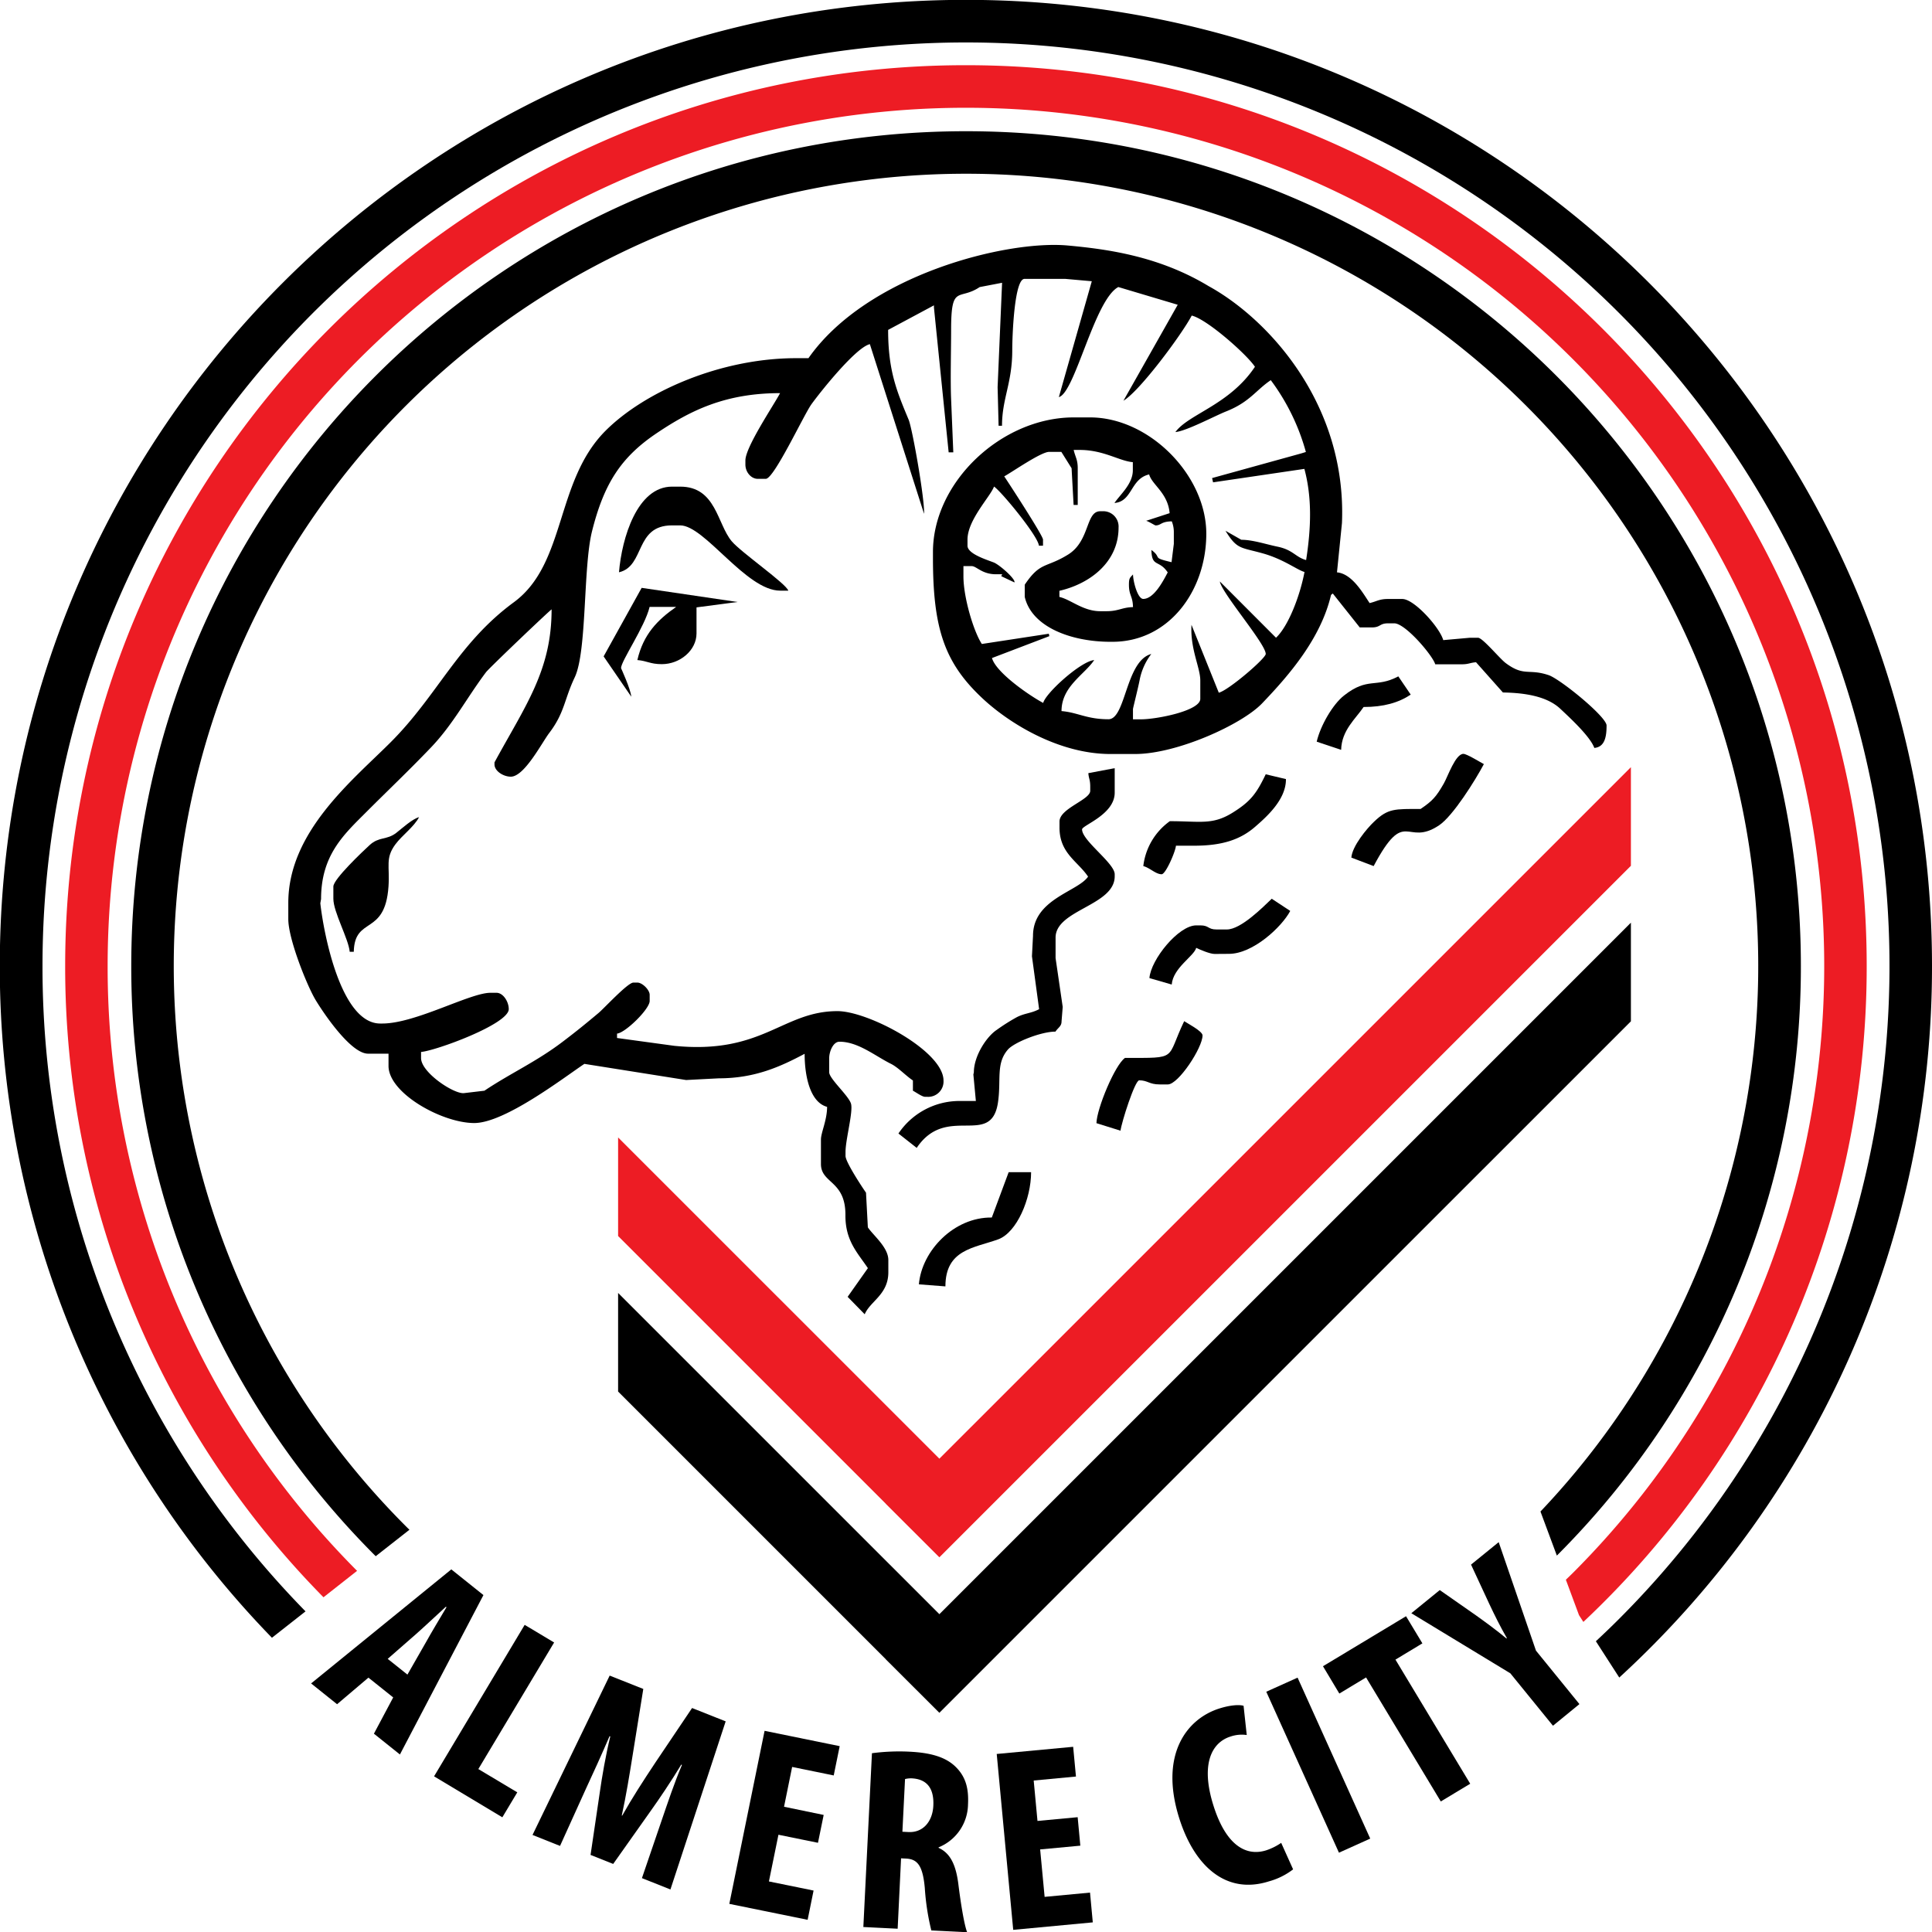 <svg id="Layer_1" data-name="Layer 1" xmlns="http://www.w3.org/2000/svg" viewBox="0 0 565.94 566"><defs><style>.cls-1{fill:#ed1c24;}</style></defs><title>almere_city_fc [Converted]</title><path d="M141.34,561.41a232.07,232.07,0,1,1,332.38-4.29l4.8,12.91A243.73,243.73,0,0,0,550,397.32c0-135-109.47-244.52-244.52-244.53S60.92,262.27,60.92,397.32a243.76,243.76,0,0,0,71.61,172.89l9.88-7.75C142.05,562.11,141.69,561.77,141.34,561.41Z" transform="translate(-22.47 -114.35)"/><path class="cls-1" d="M54,397.31A251.42,251.42,0,1,1,483.22,575.1c-.68.68-1.38,1.34-2.06,2L485,587.46l1.28,2a263.16,263.16,0,0,0,83-192.14c0-145.73-118.13-263.86-263.87-263.87S41.57,251.58,41.56,397.31a263.05,263.05,0,0,0,75.67,184.93l9.84-7.74A250.57,250.57,0,0,1,54,397.31Z" transform="translate(-22.47 -114.35)"/><path d="M34.92,397.31A270.52,270.52,0,1,1,496.72,588.6c-2.21,2.22-4.48,4.38-6.77,6.52l6.85,10.63a282.23,282.23,0,0,0,91.61-208.44c0-156.27-126.69-283-283-283s-283,126.69-283,283A282,282,0,0,0,102.13,594.1l9.84-7.73A269.6,269.6,0,0,1,34.92,397.31Z" transform="translate(-22.47 -114.35)"/><path d="M366.94,362.08h5.38c8,0,13.38-1.7,17.78-5.51,3.53-3.06,9.11-8.06,9.06-14l-5.92-1.41c-2.72,5.65-4.41,7.95-9.69,11.24-5.93,3.69-9.46,2.5-18.4,2.5a18.84,18.84,0,0,0-7.77,13.15c1.93.52,3.64,2.39,5.37,2.39C363.93,370.45,366.8,363.81,366.94,362.08Z" transform="translate(-22.47 -114.35)"/><path d="M291.64,490.57l7.77.6c0-10.88,8.46-11.23,15.49-13.79,5.41-2,9.61-11.83,9.61-19.67h-6.57L313,471C301.91,470.85,292.46,480.77,291.64,490.57Z" transform="translate(-22.47 -114.35)"/><path d="M356.18,430.81c2.52,0,2.86,1.2,6,1.2h2.39c3.09,0,10.16-10.75,10.16-14.35,0-1.24-4.3-3.46-5.38-4.18-5.43,11.32-1.51,10.76-17.33,10.76-2.93,2-8.27,14.83-8.37,19.12l7.05,2.2C351,443.11,354.91,430.81,356.18,430.81Z" transform="translate(-22.47 -114.35)"/><path d="M253.39,287.38c-.54-2-13.86-11.23-16.58-14.48-4.29-5.11-4.58-16-15.09-16h-2.39c-10.2,0-14.7,15-15.54,25.09,7.7-1.79,4.52-13.74,15.54-13.74h2.39c7.18,0,19.31,19.12,29.28,19.12Z" transform="translate(-22.47 -114.35)"/><path d="M145.23,353.72c-2,.52-5,3.3-6.72,4.63-2.81,2.15-5,1-7.79,3.57-1.89,1.74-10.6,9.95-10.6,12.12v3.58c0,3.9,4.47,11.8,4.79,15.54h1.19c.24-10.58,9.16-4.47,10.17-19.12.41-6-1-8.25,2-12.33C140.27,359,143.67,356.65,145.23,353.72Z" transform="translate(-22.47 -114.35)"/><path d="M444,356.12c4.09-2.71,10.67-13.27,13.14-17.94-1.12-.59-5-3-6-3-2.32,0-4.53,6.55-5.71,8.63-2.21,3.89-3.35,5.17-6.83,7.51-7.59,0-9.53-.19-13.62,3.72-2.13,2-6.42,7.19-6.66,10.53l6.53,2.48C434.24,350.42,434.31,362.58,444,356.12Z" transform="translate(-22.47 -114.35)"/><path d="M382.48,393.76c7,0,15.44-7.85,17.94-12.57L395,377.62c-2.48,2.36-9,9-13.15,9h-3c-2.61,0-2.16-1.2-4.78-1.2h-1.19c-5.19,0-13.29,10-13.71,15.44l6.53,1.89c.42-4.93,6.52-8.29,7.18-10.75,1,.5,4,1.79,5.38,1.79Z" transform="translate(-22.47 -114.35)"/><path d="M432.08,312.48c-6.64,3.52-8.88.07-15.91,5.61-3.29,2.59-6.88,8.75-8,13.52l7.16,2.39c.14-5.77,4.29-9.13,6.58-12.55,5.83,0,10.25-1.25,13.8-3.63Z" transform="translate(-22.47 -114.35)"/><path d="M233.08,430.22c10.65,0,18.16-3.51,25.09-7.18,0,6.52,1.59,14.21,6.58,15.54,0,3.89-1.8,7.54-1.8,9.57v7.16c0,5.79,7.23,4.78,7.17,15-.05,7.53,3.59,11.05,6.58,15.52l-5.93,8.4,5,5.11c1.61-3.85,6.92-5.76,6.92-12.31v-3.58c0-3.71-4.36-7.15-6-9.57l-.54-10.16c-1.17-1.66-6-9-6-10.75v-1.2c0-3.62,2.29-11.8,1.6-14.13s-6.38-7.31-6.38-9.18v-4.18c0-1.83,1.12-4.78,3-4.78,5.46,0,10.36,4.12,15.05,6.46,2.18,1.08,4.31,3.45,6.47,4.89v3c.95.5,2.7,1.79,3.58,1.79h.6a4.49,4.49,0,0,0,4.78-4.78c0-8.62-22-20.32-31.07-20.32-16.11,0-21.88,12.77-47.81,10.16l-16.75-2.29,0-1.29c2.41-.2,9.56-7.17,9.56-9.56v-1.8c0-1.44-2.15-3.58-3.59-3.58H208c-1.64,0-8.58,7.55-10.21,8.91-3.67,3.08-6.32,5.24-10.28,8.25-7.84,6-15.36,9.3-23.14,14.51l-6,.71c-3,.29-12.56-6.07-12.56-10.27v-1.79c4.35-.37,25.69-8.16,25.69-12.55,0-2.19-1.65-4.78-3.58-4.78h-1.8c-6,0-21.93,9-31.67,9h-.6c-11.48,0-16.52-26.1-17.55-35.23l.22-1.23c0-12.77,6.55-18.79,13-25.24,6.61-6.62,12.6-12.28,19.14-19.11s10.56-14.63,16.16-22.08c.94-1.25,18.36-17.84,19.23-18.43,0,17.93-7.7,28.21-16.73,44.82v.6c0,1.94,2.59,3.59,4.78,3.59,3.94,0,9-9.77,11.19-12.71,4.6-6,4.44-9.9,7.53-16.38,3.62-7.58,2.44-32.25,5.06-42.75,3.5-14,8.49-21.76,19-28.81,9.8-6.58,20-11.7,36.1-11.7-1.9,3.59-10.16,15.8-10.16,19.72v1.19c0,2.29,1.73,4.19,3.59,4.19h2.39c2.42,0,11.17-18.84,13.39-21.88,2.8-3.86,13-16.61,17.09-17.57l15.87,49.69c.26-4-3.4-24.9-4.52-27.58-3.48-8.35-6-14.31-6-26.29l13.42-7.19,0,.64,4.31,42.42h1.36l-.64-15.54c-.24-5.42,0-14.5,0-20.32,0-13.61,2.24-8.45,8.37-12.55l6.56-1.26-1.31,30.57.29,11.32h1c0-8,3-12.49,3-22.11,0-4.37.61-20.92,3.59-20.92h11.95l7.76.69-9.65,33.94c4.72-1.21,10.43-28.54,17.42-32.24l17.4,5.19-15.9,28.11c4.82-2.86,17.14-19.48,20-24.94,4.49,1.05,16.18,11.43,18.52,15-7.49,11.2-19.4,13.8-23.3,19.12,3.16-.26,11.61-4.76,14.87-6.05,6.92-2.75,8.69-6.21,13.07-9.15A63.06,63.06,0,0,1,405,246.75l-1.47.45-26,7.19.28,1.25,26.75-3.94c2.25,8.38,2,17.15.51,26.71-3.16-.87-3.8-3-8.45-3.94-3.45-.72-7.21-2-10.53-2l-4.64-2.64c3.38,5.51,4.4,4.8,10.85,6.6,6.17,1.71,10.19,4.91,12.3,5.47-1.43,7.42-4.86,16-8.35,19.26L379.8,284.68c.49,3.33,13.44,18.25,13.44,21.23,0,1.31-10.95,10.7-13.75,11.35l-8-19.88c-.41,7.08,2.58,12.51,2.58,16.3v5.38c0,3.52-12.83,6-17.33,6h-2.39v-3c0-.27,1.61-6.58,2-8.75a18.24,18.24,0,0,1,3.37-7.39c-7.53,2-7.44,19.12-12.55,19.12-6.39,0-9-2-13.75-2.39,0-7.22,6.7-10.65,9.57-14.94-3.86.32-14.15,9.56-14.94,12.55-4-2.13-13.81-8.87-15-13.15l16.8-6.41-.15-.71-19.62,3c-2.42-3.68-5.39-13.63-5.39-19.81v-3h2.39c1.47,0,3,2.39,7.17,2.39h1.79l-.28.56,3.87,1.83c.42-.94-4.38-5.2-6.09-5.86-2.18-.84-7.66-2.53-7.66-4.89v-1.8c0-5.78,6.71-12.6,7.77-15.53,2.12,1.41,12.91,14.48,13.15,17.33h1.2v-1.8c0-1.15-10-16.5-11.36-18.52,2.08-1.1,10.75-7.17,13.15-7.17h3.58l3,4.79.59,10.75h1.21V251.53c0-2.57-.69-3.24-1.19-5.38h1.79c7,0,11.61,3.26,15.54,3.58v2.39c0,4-3.72,7.1-5.38,9.57,5.31-.44,4.62-7.08,10.16-8.37.82,3.05,5.48,5.38,6,11.35l-7,2.28c.15-.28,2.68,1.31,2.85,1.31,1.73,0,1.49-1.12,4.78-1.19a8.44,8.44,0,0,1,.6,3v3.59l-.67,5.37c-6.12-1.44-2.59-1.15-5.9-3.58.11,5.19,2.2,2.73,4.78,6.57-1.23,2.33-4,7.77-7.17,7.77-1.61,0-2.94-4.91-3-7.17-.89,1-1.19,1-1.19,3,0,3.25,1.11,3.22,1.19,6.57-3.27.08-4.22,1.2-7.77,1.2h-1.79c-5.1,0-8.62-3.41-12-4.18v-1.8c8.75-2,17.33-8.25,17.33-18.52a4.49,4.49,0,0,0-4.78-4.78h-.59c-4.32,0-2.95,8.68-9.42,12.69s-8.11,2-12.69,8.82v3.59c2.06,8.85,13.68,13.14,25.1,13.14h.59c16.46,0,27.49-14.85,27.49-31.67,0-17.09-16.68-34.06-34.06-34.06h-4.78c-21.05,0-41.23,18.85-41.23,39.44v1.79c0,20.55,3.4,30.55,14.2,40.78,8,7.6,22.67,16.59,37.79,16.59H355c12.16,0,31.18-8.59,37.16-14.82,7.9-8.24,17.22-19,20.21-31.79l.51-.41,7.9,9.94,3.54,0c2.62,0,2.17-1.2,4.78-1.2h1.79c3.27,0,11.29,9.47,12,12h7.77c2.06,0,2.31-.44,4.18-.6l7.88,8.86c6.75.1,13,1.22,16.77,4.74,2.74,2.57,8.79,8.13,10,11.5,3.13-.26,3.59-3.42,3.59-6.57,0-2.55-13.49-13.54-16.94-14.74-5.91-2-7.19.49-12.6-3.54-1.79-1.34-6.76-7.42-8.11-7.42H453l-7.76.69c-1-3.64-8.48-12.05-12-12.05h-4.19c-2.57,0-3.24.7-5.38,1.2-2-3-5.16-8.6-9.56-9l1.46-14.46c1.43-34.75-21.49-59.73-39.05-69.38-14.38-8.69-29.3-10.81-41.23-11.9-17.85-1.66-58.83,8.5-76,33h-3.59c-22.31,0-44.48,9.89-55.84,21.25-14.79,14.78-11.47,38.92-26.86,50.24-16.36,12-22.27,27.19-36.08,41-11.16,11.17-30,26.2-30,47.07v4.78c0,5.82,5.51,19.55,8,23.67S125.28,423,130.28,423h6v3.59c0,8,15.7,16.73,25.11,16.73,8.93,0,26.11-13.21,32.26-17.33l29.8,4.73Z" transform="translate(-22.47 -114.35)"/><path d="M349,371.05v-.6c0-3.25-9.56-9.82-9.56-13.14,0-1.22,9.56-4.33,9.56-10.76v-7.18l-7.72,1.46c.11,1.61.55,1.87.55,3.93V346c0,2.66-9,5.15-9,9v1.8c0,7.51,5.38,9.87,8.37,14.34-3,4.41-16.13,6.57-16.13,17.33l-.31,6,2.1,15.5c-2.42,1.27-4.17,1.12-6.59,2.37a58,58,0,0,0-5.85,3.71c-3,2-6.68,7.64-6.68,12.44l-.14.61.73,7.76h-4.78a21.54,21.54,0,0,0-17.9,9.53l5.35,4.21c8.72-13,21.79,0,23.8-13.26,1-6.72-.67-11.44,2.94-15.57,1.83-2.08,9.66-5.23,13.9-5.23.83-1.23,1.79-1.55,1.79-3l.34-4.23L331.68,395v-6C331.68,380.84,349,379.64,349,371.05Z" transform="translate(-22.47 -114.35)"/><path d="M209.17,307.7c2.9.24,3.75,1.2,7.17,1.2,5.34,0,10.16-4.06,10.16-9l0-7.63,12-1.58-28.07-4.14-11.14,20.08,8.1,11.8c-.19-2.28-3-8.33-3-8.37,0-2.07,7-12.16,8.37-17.93h7.77C215,296,210.92,300.18,209.17,307.7Z" transform="translate(-22.47 -114.35)"/><polygon points="477.74 270.28 275.17 472.84 181.06 378.74 181.06 407.62 259.49 486.05 259.48 486.07 275.17 501.73 477.74 299.17 477.74 270.28"/><polygon class="cls-1" points="477.74 224.73 275.17 427.29 181.06 333.19 181.06 362.07 259.49 440.5 259.48 440.52 275.17 456.18 477.74 253.62 477.74 224.73"/><path d="M130.39,605.78l-9.18,7.79-7.61-6.09,41.07-33.41,9.41,7.53-24.46,46.69L132,622.2l5.65-10.62Zm11.43-.89,5.44-9.51c1.55-2.8,4.22-7.24,6-10.23l-.18-.14c-2.58,2.36-6.54,6.08-8.82,8.08l-8.22,7.19Z" transform="translate(-22.47 -114.35)"/><path d="M176.16,590.32l8.63,5.16-22.2,37.08L174,639.38l-4.38,7.31-20-12Z" transform="translate(-22.47 -114.35)"/><path d="M216.35,647.42c1.6-4.65,3.68-10.93,5.89-16.08l-.21-.08c-2.9,4.79-6.54,10.2-8.94,13.54l-11,15.55-6.63-2.64,2.73-18.49c.6-4.22,1.7-10.72,3.05-16.21l-.21-.09c-2.21,5.15-4.91,11.1-7.09,15.77l-7.42,16.38-8.06-3.21,22.6-46.68,9.85,3.91L207.87,628c-1.06,6.6-2,12.43-3.27,18.19l.14,0c2.84-5.06,6.07-10.06,9.76-15.61l10.7-15.9,9.84,3.91-16.18,49.24-8.35-3.32Z" transform="translate(-22.47 -114.35)"/><path d="M262.08,654.16,250.5,651.8l-2.79,13.68,13.08,2.67-1.74,8.57-22.94-4.67,10.33-50.69,22,4.49-1.75,8.58-12.18-2.49-2.37,11.66L263.75,646Z" transform="translate(-22.47 -114.35)"/><path d="M277.89,627.92a60.75,60.75,0,0,1,11-.45c5.52.28,10.39,1.29,13.61,4.53,3,3,3.75,6.49,3.53,10.93a13.8,13.8,0,0,1-8.62,12.56v.15c3.46,1.56,5.06,5,5.78,10.52.71,5.79,1.77,12.23,2.59,14.19l-10.5-.52a71.47,71.47,0,0,1-1.91-12.47c-.6-6.49-2.12-8.41-5.49-8.58l-1.46-.07-1,20.62-10.05-.5Zm8.92,23,1.76.09c4.37.22,7.08-3.18,7.3-7.7s-1.39-7.6-5.9-8a7,7,0,0,0-2.39.18Z" transform="translate(-22.47 -114.35)"/><path d="M338.93,655l-11.77,1.1L328.47,670l13.3-1.25.81,8.72-23.31,2.19-4.83-51.52,22.39-2.1.82,8.71-12.38,1.17,1.11,11.84,11.77-1.1Z" transform="translate(-22.47 -114.35)"/><path d="M401.26,661.94a20.43,20.43,0,0,1-7.1,3.52c-12.6,4-21.87-4.55-26.27-18.54-5.85-18.6,2.19-29.09,11.79-32.11,3.36-1.06,5.92-1.14,7.07-.78l.93,8.56a10.19,10.19,0,0,0-4.77.45c-5.42,1.71-8.85,7.94-5,20.17,3.7,11.79,9.62,15,15.48,13.15a17.54,17.54,0,0,0,4.38-2.18Z" transform="translate(-22.47 -114.35)"/><path d="M402.57,605.78l21.28,47.15-9.16,4.13L393.4,609.91Z" transform="translate(-22.47 -114.35)"/><path d="M422.63,605.72l-7.83,4.72-4.79-8,24.33-14.65,4.79,7.95-7.89,4.76,21.9,36.36-8.62,5.19Z" transform="translate(-22.47 -114.35)"/><path d="M477.38,619.87l-12.49-15.36-29-17.6,8.33-6.78,10.54,7.36c2.8,2,6,4.33,9,6.82l.12-.1c-1.9-3.3-3.62-6.75-5.23-10.19l-5.27-11.35,8.1-6.58,10.92,31.78,12.73,15.66Z" transform="translate(-22.47 -114.35)"/></svg>